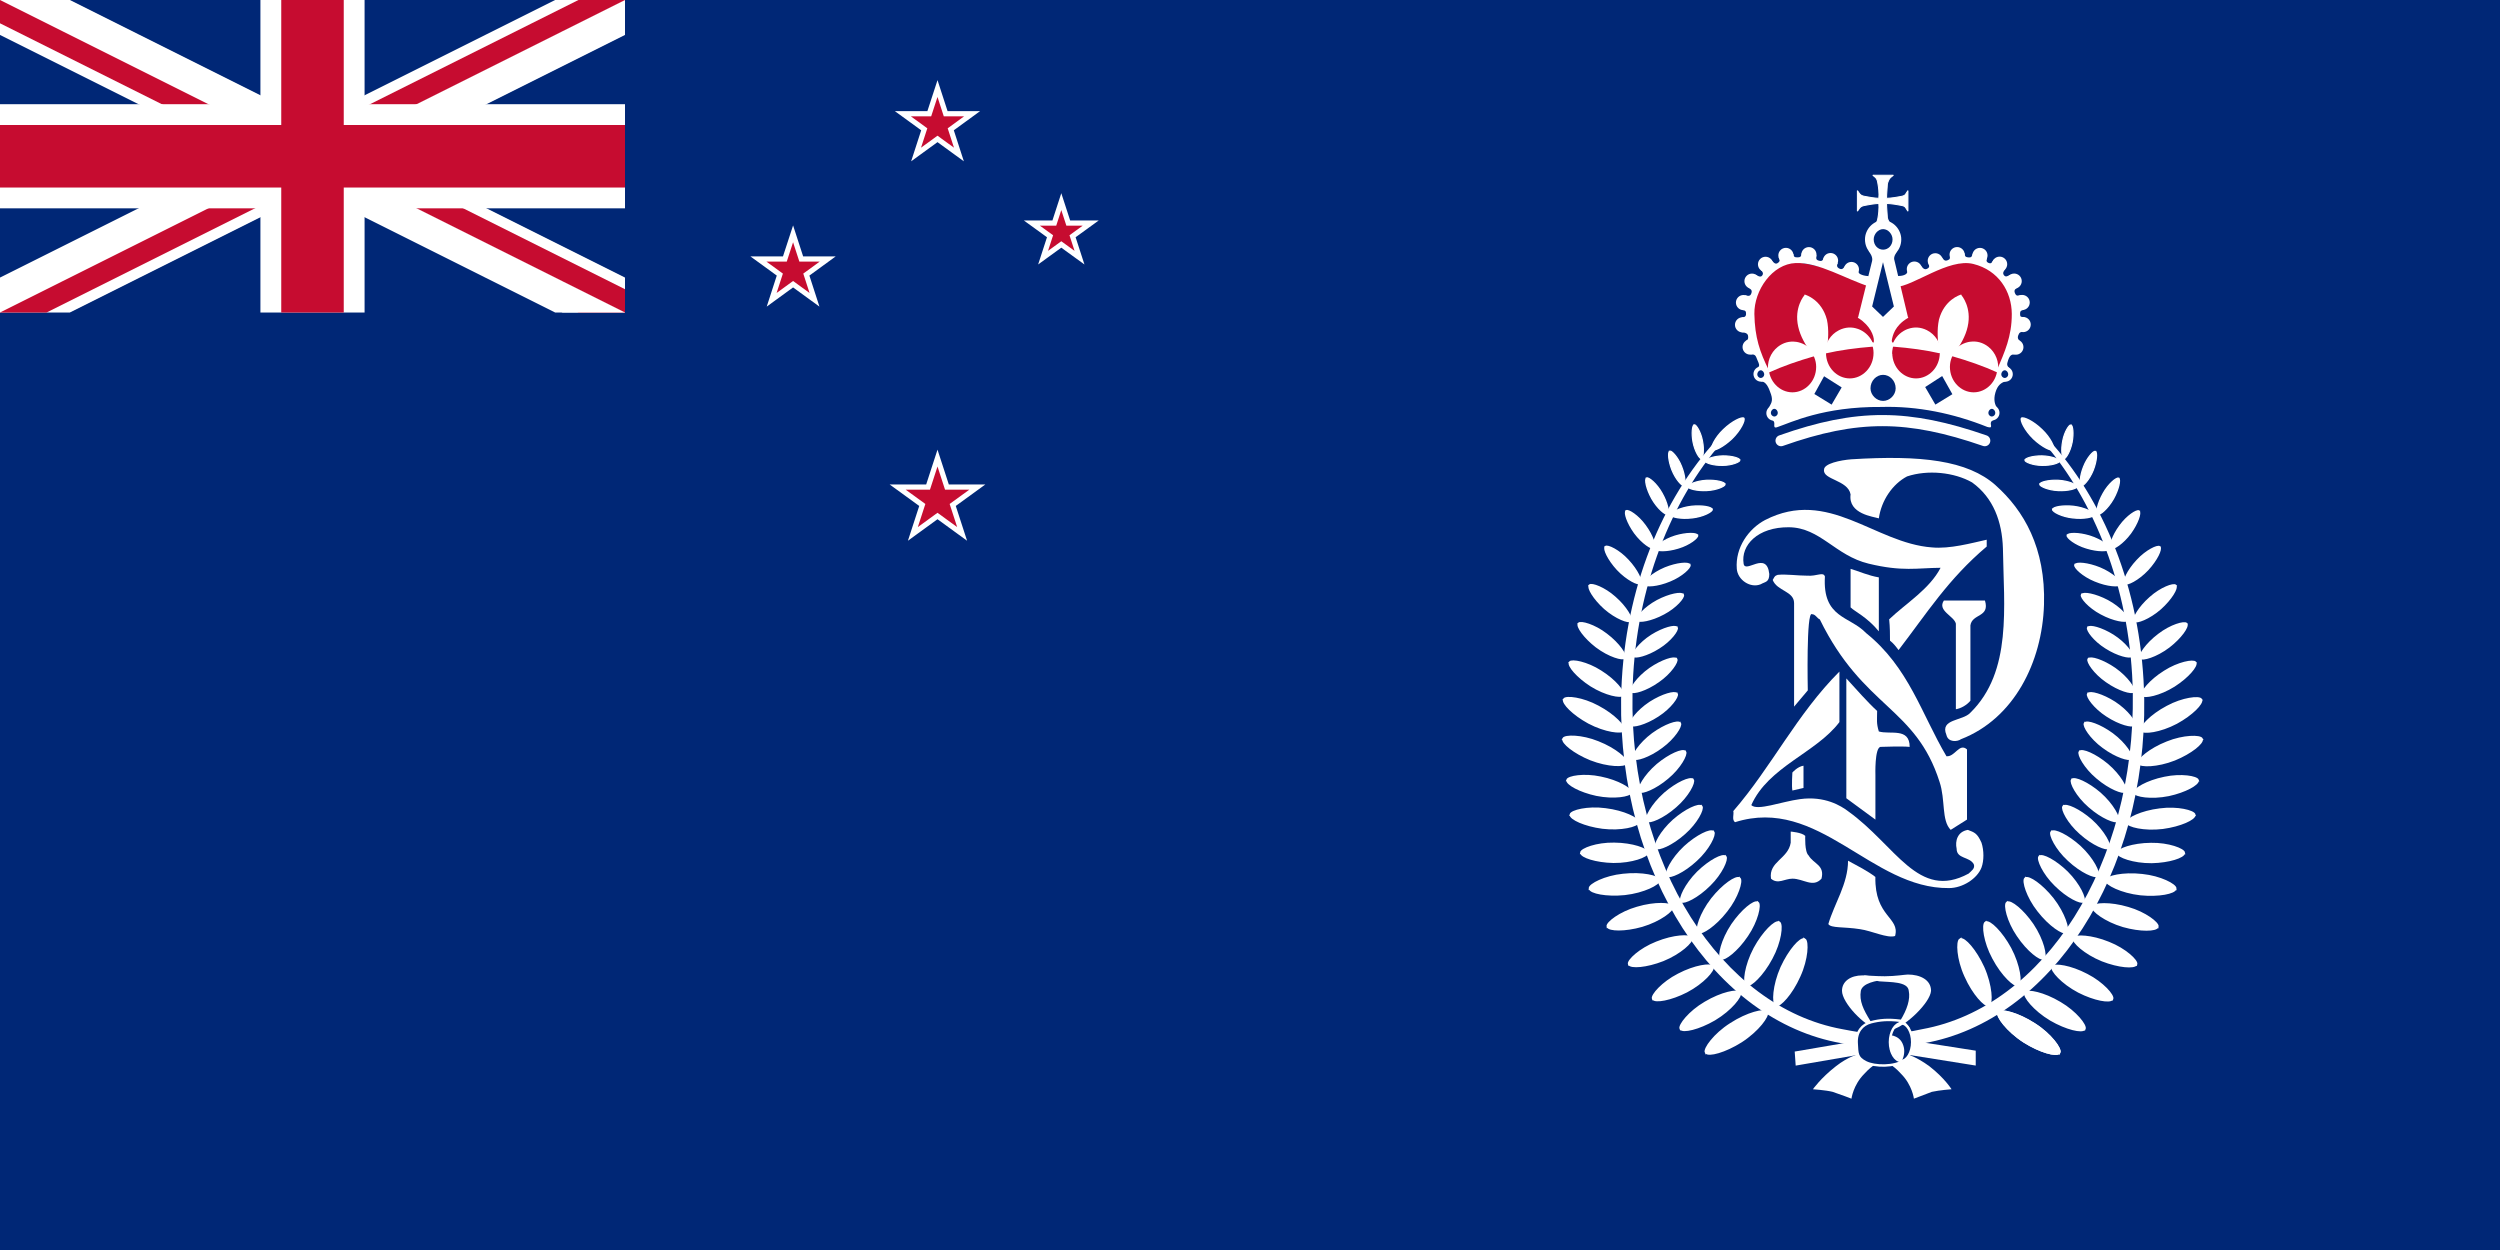 <?xml version="1.0" encoding="UTF-8" standalone="no"?>
<svg
   xmlns:dc="http://purl.org/dc/elements/1.1/"
   xmlns:cc="http://creativecommons.org/ns#"
   xmlns:rdf="http://www.w3.org/1999/02/22-rdf-syntax-ns#"
   xmlns:svg="http://www.w3.org/2000/svg"
   xmlns="http://www.w3.org/2000/svg"
   xmlns:xlink="http://www.w3.org/1999/xlink"
   xmlns:sodipodi="http://sodipodi.sourceforge.net/DTD/sodipodi-0.dtd"
   xmlns:inkscape="http://www.inkscape.org/namespaces/inkscape"
   version="1.1"
   preserveAspectRatio="xMidYMid meet"
   zoomAndPan="magnify"
   id="Flag_of_New_Zealand"
   viewBox="-15 -7.5 60 30"
   width="2400"
   height="1200"
   inkscape:version="0.48.2 r9819"
   sodipodi:docname="AJAX.svg">
  <rect x="-15" y="-7.5" width="60" height="30" fill="#808080" stroke="none"/>
  <sodipodi:namedview
     pagecolor="#ffffff"
     bordercolor="#666666"
     borderopacity="1"
     objecttolerance="10"
     gridtolerance="10"
     guidetolerance="10"
     inkscape:pageopacity="0"
     inkscape:pageshadow="2"
     inkscape:window-width="1280"
     inkscape:window-height="1004"
     id="namedview27"
     showgrid="false"
     inkscape:zoom="2.1466666"
     inkscape:cx="1756.6927"
     inkscape:cy="981.94641"
     inkscape:window-x="-8"
     inkscape:window-y="-8"
     inkscape:window-maximized="1"
     inkscape:current-layer="Flag_of_New_Zealand"
     fit-margin-top="0"
     fit-margin-left="0"
     fit-margin-right="0"
     fit-margin-bottom="0" />
  <defs
     id="defs3">
    <clipPath
       id="border">
      <rect
         x="-15"
         y="-7.5"
         width="30"
         height="15"
         id="rect6" />
    </clipPath>
    <path
       id="star12"
       d="m 0,-0.875 0.196,0.604 0.635,0 L 0.318,0.103 0.514,0.708 0,0.334 -0.514,0.708 -0.318,0.103 l -0.514,-0.374 0.635,0 z"
       inkscape:connector-curvature="0"
       style="fill:#c60c30;stroke:#ffffff;stroke-width:0.125" />
    <clipPath
       id="border-1">
      <rect
         x="-15"
         y="-7.5"
         width="30"
         height="15"
         id="rect6-7" />
    </clipPath>
  </defs>
  <!--The above line is the ensign field color: #C60C30 red and #002776 blue-->
  <path
     inkscape:connector-curvature="0"
     style="fill:#002776;fill-opacity:1"
     d="m -15,-7.5 0,30 60,0 0,-30 z"
     id="rect9"
     sodipodi:nodetypes="ccccc" />
  <g
     id="canton"
     transform="matrix(0.5,0,0,0.5,-7.5,-3.75)">
    <g
       clip-path="url(#border-1)"
       id="g12">
      <circle
         style="fill:#002776"
         sodipodi:ry="20"
         sodipodi:rx="20"
         sodipodi:cy="0"
         sodipodi:cx="0"
         cy="0"
         cx="0"
         r="20"
         id="circle14"
         d="m 20,0 c 0,11.046 -8.954,20 -20,20 -11.046,0 -20,-8.954 -20,-20 0,-11.046 8.954,-20 20,-20 11.046,0 20,8.954 20,20 z" />
      <path
         style="stroke:#ffffff;stroke-width:3"
         inkscape:connector-curvature="0"
         d="m -20,-10 40,20 m -40,0 40,-20"
         id="diags_white" />
      <path
         style="stroke:#c60c30;stroke-width:2"
         inkscape:connector-curvature="0"
         d="m -20,-10 40,20 m -40,0 40,-20"
         id="diags_red" />
      <path
         style="fill:#ffffff;stroke:none"
         inkscape:connector-curvature="0"
         d="M 0,0 20,10 H 17 L -3,0 m 3,0 20,-10 h 3 L 3,0 M 0,0 -20,10 h -3 L -3,0 m 3,0 -20,-10 h 3 L 3,0"
         id="eraser_white" />
      <!--I think the above two lines give the simplest way to make the diagonals-->
      <path
         style="stroke:#ffffff;stroke-width:5"
         inkscape:connector-curvature="0"
         d="M -20,0 H 20 M 0,-10 v 20"
         id="cross_white" />
      <path
         style="stroke:#c60c30;stroke-width:3"
         inkscape:connector-curvature="0"
         d="M -20,0 H 20 M 0,-10 v 20"
         id="cross_red" />
    </g>
  </g>
  <path
     style="fill:#c60c30;stroke:#ffffff;stroke-width:0.125"
     inkscape:connector-curvature="0"
     id="star14"
     d="m 7.5,3.494 0.226,0.695 0.731,0 L 7.865,4.619 8.091,5.314 7.5,4.884 6.909,5.314 7.135,4.619 6.543,4.189 l 0.731,0 z" />
  <use
     height="1052.362"
     width="744.094"
     y="0"
     x="0"
     transform="translate(7.5,-4.5)"
     xlink:href="#star12"
     id="use22" />
  <use
     height="1052.362"
     width="744.094"
     y="0"
     x="0"
     transform="translate(4.034,-1.013)"
     xlink:href="#star12"
     id="use24" />
  <path
     style="fill:#c60c30;stroke:#ffffff;stroke-width:0.125"
     inkscape:connector-curvature="0"
     id="star10"
     d="m 10.471,-2.661 0.167,0.514 0.54,0 -0.437,0.317 0.167,0.514 -0.437,-0.317 -0.437,0.317 0.167,-0.514 -0.437,-0.317 0.54,0 z" />
  <path
     inkscape:connector-curvature="0"
     d="m 29.599,17.799 c 0,0 0.061,0.267 0.473,0.226 0,0 -0.103,0 -0.329,0.247 -0.267,0.267 -0.308,0.596 -0.308,0.596 0,0 -0.267,-0.103 -0.452,-0.164 -0.164,-0.041 -0.473,-0.062 -0.473,-0.062 0,0 0.185,-0.267 0.554,-0.554 0.288,-0.226 0.534,-0.288 0.534,-0.288 z"
     id="path4784"
     style="fill:#ffffff;fill-opacity:1;stroke:none;stroke-width:0.049;stroke-linecap:butt;stroke-linejoin:miter;stroke-miterlimit:2.613;stroke-opacity:1" />
  <path
     inkscape:connector-curvature="0"
     d="m 30.77,17.799 c 0,0 -0.061,0.267 -0.473,0.226 0,0 0.103,0 0.329,0.247 0.267,0.267 0.308,0.596 0.308,0.596 0,0 0.267,-0.103 0.431,-0.164 0.185,-0.041 0.472,-0.062 0.472,-0.062 0,0 -0.164,-0.267 -0.534,-0.554 -0.308,-0.226 -0.534,-0.288 -0.534,-0.288 z"
     id="path4778"
     style="fill:#ffffff;stroke:none;stroke-width:0.049;stroke-linecap:butt;stroke-linejoin:miter;stroke-miterlimit:2.613" />
  <path
     inkscape:connector-curvature="0"
     d="m 27.745,3.076 c 1.836,-0.649 3.052,-0.635 4.889,0"
     id="path17297"
     style="fill:none;stroke:#ffffff;stroke-width:0.267;stroke-linecap:round;stroke-linejoin:miter;stroke-miterlimit:4;stroke-opacity:1" />
  <path
     inkscape:connector-curvature="0"
     d="m 27.463,6.276 c 0,0.205 -0.103,0.184 -0.205,0.246 -0.247,0.103 -0.555,-0.103 -0.575,-0.37 -0.041,-0.513 0.288,-0.965 0.678,-1.171 1.52,-0.781 2.629,0.555 4.005,0.657 0.431,0.041 0.945,-0.103 1.315,-0.185 l 0,0.164 c -0.925,0.781 -1.438,1.602 -2.116,2.485 -0.061,-0.082 -0.123,-0.164 -0.205,-0.226 0,-0.123 0,-0.328 -0.02,-0.513 0.411,-0.39 0.967,-0.722 1.234,-1.236 -0.561,0.004 -0.918,0.097 -1.726,-0.099 C 29.043,5.834 28.687,5.16 27.932,5.154 c -0.747,-0.006 -1.157,0.432 -1.085,0.876 0.041,0.247 0.554,-0.328 0.616,0.247 z"
     id="path4804"
     style="fill:#ffffff;stroke:none" />
  <path
     inkscape:connector-curvature="0"
     d="m 32.896,4.148 c 0.673,0.6 1.203,1.499 1.16,2.868 -0.044,1.376 -0.719,2.732 -1.993,3.225 -0.083,0.062 -0.308,0.082 -0.349,-0.103 C 31.55,9.747 32.105,9.809 32.29,9.604 33.296,8.618 33.09,7.057 33.07,5.66 33.05,5.023 32.844,4.448 32.33,4.078 31.899,3.832 31.262,3.77 30.769,3.934 30.42,4.119 30.153,4.509 30.092,4.941 29.969,4.9 29.352,4.838 29.414,4.366 29.352,4.016 28.736,4.016 28.777,3.77 c 0,-0.144 0.39,-0.226 0.657,-0.247 1.664,-0.103 2.785,0.021 3.462,0.624 z"
     id="path4790"
     style="fill:#ffffff;stroke:none" />
  <path
     inkscape:connector-curvature="0"
     d="m 30.441,-2.063 c -0.041,-0.062 -0.103,-0.062 -0.144,-0.205 -0.02,-0.226 -0.02,-0.349 -0.02,-0.349 0,0 0.123,0 0.328,0.041 0.144,0.02 0.123,0.061 0.185,0.144 l 0,-0.493 c -0.061,0.082 -0.041,0.123 -0.185,0.144 -0.205,0.041 -0.328,0.041 -0.328,0.041 0,0 0,-0.123 0.02,-0.349 0.041,-0.144 0.081,-0.154 0.144,-0.205 l 0,0 -0.493,0 c 0.065,0.054 0.103,0.062 0.123,0.205 0.041,0.226 0.02,0.349 0.02,0.349 0,0 -0.103,0 -0.308,-0.041 -0.144,-0.02 -0.144,-0.061 -0.205,-0.144 l 0,0.493 c 0.061,-0.082 0.061,-0.123 0.205,-0.144 0.205,-0.041 0.308,-0.041 0.308,-0.041 0,0 0.02,0.123 -0.02,0.349 -0.02,0.144 -0.083,0.144 -0.123,0.205 -0.041,0.041 0.534,0.041 0.493,0 z"
     id="path4768"
     style="fill:#ffffff;fill-rule:evenodd;stroke:#ffffff;stroke-width:0.025;stroke-linecap:butt;stroke-linejoin:miter;stroke-miterlimit:2.613;stroke-opacity:1" />
  <path
     inkscape:connector-curvature="0"
     d="m 30.526,-0.665 0.087,0.782 -0.782,0.007 0.059,-0.789 c -0.651,-0.309 -1.297,-0.496 -2.014,-0.574 -1.127,0.603 -0.992,1.675 -0.459,2.671 1.4e-5,0 5.593,0 5.593,0 0.66,-1.065 0.541,-2.107 -0.574,-2.671 -0.691,0.016 -1.28,0.344 -1.91,0.574 z"
     id="path4770"
     style="fill:#c60c30;fill-opacity:1" />
  <path
     inkscape:connector-curvature="0"
     d="m 25.943,17.758 c -0.041,-0.082 0.206,-0.431 0.596,-0.678 0.411,-0.267 0.801,-0.349 0.863,-0.288 0.041,0.082 -0.205,0.432 -0.616,0.698 -0.39,0.247 -0.781,0.349 -0.842,0.267 z"
     id="path4864"
     style="fill:#ffffff;fill-opacity:1;fill-rule:evenodd;stroke:#ffffff;stroke-width:0.059;stroke-linecap:butt;stroke-linejoin:miter;stroke-miterlimit:2.613;stroke-opacity:1" />
  <use
     height="1052.362"
     width="744.094"
     y="0"
     x="0"
     transform="matrix(-0.176,0.444,-0.444,-0.176,38.113,-5.701)"
     id="use16820"
     xlink:href="#path4864"
     style="fill:#ffffff;fill-opacity:1;stroke:#ffffff;stroke-opacity:1" />
  <use
     height="1052.362"
     width="744.094"
     y="0"
     x="0"
     transform="matrix(0.124,0.685,-0.685,0.124,32.478,-14.352)"
     id="use16812"
     xlink:href="#path4864"
     style="fill:#ffffff;fill-opacity:1;stroke:#ffffff;stroke-opacity:1" />
  <use
     height="1052.362"
     width="744.094"
     y="0"
     x="0"
     transform="matrix(0.27,0.742,-0.742,0.27,29.059,-16.579)"
     id="use16808"
     xlink:href="#path4864"
     style="fill:#ffffff;fill-opacity:1;stroke:#ffffff;stroke-opacity:1" />
  <use
     height="1052.362"
     width="744.094"
     y="0"
     x="0"
     transform="matrix(0.361,0.774,-0.774,0.361,27.054,-18.094)"
     id="use16806"
     xlink:href="#path4864"
     style="fill:#ffffff;fill-opacity:1;stroke:#ffffff;stroke-opacity:1" />
  <use
     height="1052.362"
     width="744.094"
     y="0"
     x="0"
     transform="matrix(0.449,0.804,-0.804,0.449,25.167,-19.547)"
     id="use16804"
     xlink:href="#path4864"
     style="fill:#ffffff;fill-opacity:1;stroke:#ffffff;stroke-opacity:1" />
  <use
     height="1052.362"
     width="744.094"
     y="0"
     x="0"
     transform="matrix(0.538,0.753,-0.753,0.538,21.935,-18.858)"
     id="use16802"
     xlink:href="#path4864"
     style="fill:#ffffff;fill-opacity:1;stroke:#ffffff;stroke-opacity:1" />
  <use
     height="1052.362"
     width="744.094"
     y="0"
     x="0"
     transform="matrix(0.634,0.621,-0.621,0.634,17.195,-16.147)"
     id="use16800"
     xlink:href="#path4864"
     style="fill:#ffffff;fill-opacity:1;stroke:#ffffff;stroke-opacity:1" />
  <use
     height="1052.362"
     width="744.094"
     y="0"
     x="0"
     transform="matrix(0.714,0.597,-0.597,0.714,14.774,-16.116)"
     id="use16798"
     xlink:href="#path4864"
     style="fill:#ffffff;fill-opacity:1;stroke:#ffffff;stroke-opacity:1" />
  <use
     height="1052.362"
     width="744.094"
     y="0"
     x="0"
     transform="matrix(0.76,0.502,-0.502,0.76,12.145,-13.554)"
     id="use16796"
     xlink:href="#path4864"
     style="fill:#ffffff;fill-opacity:1;stroke:#ffffff;stroke-opacity:1" />
  <use
     height="1052.362"
     width="744.094"
     y="0"
     x="0"
     transform="matrix(0.856,0.429,-0.429,0.856,8.566,-12.508)"
     id="use16794"
     xlink:href="#path4864"
     style="fill:#ffffff;fill-opacity:1;stroke:#ffffff;stroke-opacity:1" />
  <use
     height="1052.362"
     width="744.094"
     y="0"
     x="0"
     transform="matrix(0.892,0.263,-0.263,0.892,5.112,-7.927)"
     id="use16792"
     xlink:href="#path4864"
     style="fill:#ffffff;fill-opacity:1;stroke:#ffffff;stroke-opacity:1" />
  <use
     height="1052.362"
     width="744.094"
     y="0"
     x="0"
     transform="matrix(0.912,0.175,-0.175,0.912,3.543,-5.097)"
     id="use16790"
     xlink:href="#path4864"
     style="fill:#ffffff;fill-opacity:1;stroke:#ffffff;stroke-opacity:1" />
  <use
     height="1052.362"
     width="744.094"
     y="0"
     x="0"
     transform="matrix(-0.406,-0.252,0.252,-0.406,32.818,17.292)"
     id="use17112"
     xlink:href="#path4864"
     style="fill:#ffffff;fill-opacity:1;stroke:#ffffff;stroke-opacity:1" />
  <path
     inkscape:connector-curvature="0"
     d="m 26.189,3.236 c -1.191,1.438 -1.993,3.554 -2.033,5.895 -0.083,4.128 2.136,7.559 5.053,8.093 0.267,0.062 3.184,0.513 3.184,0.513 l 0,0.308 c 0,0 -2.876,-0.452 -3.204,-0.534 -3.019,-0.534 -5.32,-4.047 -5.258,-8.237 0.041,-2.444 0.883,-4.601 2.177,-6.08 l 0.083,0.041 z"
     id="path4774"
     style="fill:#ffffff;fill-rule:evenodd;stroke:#ffffff;stroke-width:0.049;stroke-linecap:butt;stroke-linejoin:miter;stroke-miterlimit:2.613;stroke-opacity:1" />
  <use
     height="1052.362"
     width="744.094"
     y="0"
     x="0"
     transform="matrix(-1,0,0,1,60.364,0.005)"
     id="use16946"
     xlink:href="#path4864" />
  <path
     inkscape:connector-curvature="0"
     d="m 34.179,3.236 c 1.191,1.438 1.992,3.554 2.033,5.895 0.061,4.128 -2.136,7.559 -5.073,8.093 -0.247,0.062 -3.04,0.534 -3.04,0.534 l 0.02,0.288 c 0,0 2.752,-0.472 3.06,-0.534 3.019,-0.534 5.32,-4.047 5.258,-8.237 C 36.397,6.83 35.555,4.674 34.261,3.195 L 34.178,3.236 z"
     id="path4780"
     style="fill:#ffffff;fill-rule:evenodd;stroke:#ffffff;stroke-width:0.049;stroke-linecap:butt;stroke-linejoin:miter;stroke-miterlimit:2.613;stroke-opacity:1" />
  <path
     inkscape:connector-curvature="0"
     d="m 29.886,16.998 c -0.164,-0.267 -0.267,-0.472 -0.226,-0.719 0.041,-0.185 0.369,-0.247 0.596,-0.267 0,0 -0.37,-0.103 -0.555,-0.103 -0.288,0 -0.493,0.144 -0.493,0.37 0,0.288 0.534,0.842 0.842,0.924 l -0.164,-0.205 z"
     id="path4786"
     style="fill:#ffffff;fill-rule:evenodd;stroke:none;stroke-width:0.049;stroke-linecap:butt;stroke-linejoin:miter;stroke-miterlimit:2.613" />
  <path
     inkscape:connector-curvature="0"
     d="m 30.092,6.358 0,1.294 C 29.804,7.303 29.517,7.18 29.414,7.077 l 0,-0.925 c 0.205,0.062 0.432,0.164 0.678,0.205 z"
     id="path4792"
     style="fill:#ffffff;stroke:none" />
  <path
     inkscape:connector-curvature="0"
     d="m 32.639,6.913 c 0.124,0.411 -0.308,0.308 -0.349,0.596 l 0,1.808 c -0.083,0.103 -0.226,0.185 -0.349,0.205 0,-0.637 0,-1.356 0,-2.054 C 31.899,7.283 31.488,7.159 31.653,6.913 l 0.986,0 z"
     id="path4794"
     style="fill:#ffffff;stroke:none" />
  <path
     inkscape:connector-curvature="0"
     d="m 30.051,9.562 c 0,0.226 -0.021,0.288 0.041,0.493 0.267,0.082 0.74,-0.103 0.74,0.37 -0.205,-0.02 -0.637,0 -0.699,0 -0.144,0.02 -0.123,0.678 -0.123,0.678 l 0,1.068 -0.698,-0.513 0,-2.876 c 0.226,0.247 0.513,0.575 0.74,0.781 z"
     id="path4796"
     style="fill:#ffffff;stroke:none" />
  <path
     inkscape:connector-curvature="0"
     d="m 28.284,11.411 -0.267,0.062 c -0.021,-0.103 0,-0.432 0,-0.432 0,0 0.123,-0.144 0.267,-0.164 0,0 0,0.411 0,0.534 z"
     id="path4798"
     style="fill:#ffffff;stroke:none" />
  <path
     inkscape:connector-curvature="0"
     d="m 28.408,13.034 c 0.123,0.205 0.39,0.226 0.308,0.554 -0.205,0.226 -0.432,0 -0.698,0 -0.185,0 -0.349,0.144 -0.514,0 -0.061,-0.411 0.411,-0.472 0.473,-0.863 l 0,-0.267 c 0,0 0.267,0.02 0.349,0.103 0,0 -0.02,0.39 0.083,0.472 z"
     id="path4800"
     style="fill:#ffffff;stroke:none" />
  <path
     inkscape:connector-curvature="0"
     d="m 30.009,13.547 c -0.02,0.965 0.596,0.965 0.473,1.417 -0.185,0.061 -0.555,-0.123 -0.842,-0.164 -0.39,-0.062 -0.698,-0.02 -0.76,-0.123 0.144,-0.493 0.473,-0.965 0.473,-1.52 0.226,0.123 0.473,0.247 0.657,0.39 z"
     id="path4802"
     style="fill:#ffffff;stroke:none" />
  <path
     inkscape:connector-curvature="0"
     d="M 31.817,12.417 C 31.591,12.191 31.694,11.698 31.55,11.267 30.975,9.46 29.722,9.501 28.675,7.365 28.613,7.344 28.572,7.241 28.489,7.241 28.346,7.138 28.387,9.069 28.387,9.069 l -0.329,0.39 c 0,0 0,-1.684 0,-2.485 0,-0.288 -0.411,-0.288 -0.513,-0.555 0.061,-0.123 0.083,-0.103 0.123,-0.123 0.205,-0.02 0.473,0.02 0.698,0.02 0.247,0.02 0.39,-0.103 0.432,0.02 -0.061,1.006 0.596,0.945 0.986,1.356 1.027,0.822 1.335,1.951 1.931,2.958 0.205,0.02 0.308,-0.329 0.493,-0.164 l 0,1.684 -0.39,0.246 z"
     id="path4808"
     style="fill:#ffffff;stroke:none" />
  <path
     inkscape:connector-curvature="0"
     d="m 32.228,12.417 c 0.164,0.062 0.226,0.082 0.328,0.308 0.061,0.185 0.061,0.432 0,0.596 -0.103,0.267 -0.452,0.493 -0.781,0.493 -1.869,0.02 -3.122,-2.218 -5.135,-1.581 -0.081,-0.062 -0.02,-0.185 -0.041,-0.267 0.925,-1.068 1.52,-2.321 2.547,-3.348 l 0,1.212 c -0.555,0.739 -1.705,1.068 -2.115,1.993 0.144,0.144 0.719,-0.083 1.17,-0.144 0.596,-0.082 0.986,0.164 1.15,0.288 1.15,0.821 1.685,2.157 2.896,1.499 0.061,-0.061 0.164,-0.123 0.123,-0.226 -0.103,-0.185 -0.411,-0.123 -0.411,-0.37 -0.041,-0.185 0.02,-0.411 0.267,-0.452 z"
     id="path4810"
     style="fill:#ffffff;stroke:none" />
  <use
     height="1052.362"
     width="744.094"
     y="0"
     x="0"
     transform="translate(0.023,-0.534)"
     id="use17247"
     xlink:href="#use17245"
     style="fill:#ffffff;fill-opacity:1" />
  <use
     height="1052.362"
     width="744.094"
     y="0"
     x="0"
     transform="translate(-0.182,-0.533)"
     id="use17245"
     xlink:href="#use17243"
     style="fill:#ffffff;fill-opacity:1" />
  <use
     height="1052.362"
     width="744.094"
     y="0"
     x="0"
     transform="matrix(0.203,0.72,-0.72,0.203,30.668,-15.737)"
     id="use16810"
     xlink:href="#path4864"
     style="fill:#ffffff;fill-opacity:1;stroke:#ffffff;stroke-opacity:1" />
  <use
     height="1052.362"
     width="744.094"
     y="0"
     x="0"
     transform="matrix(0.038,0.637,-0.637,0.038,34.355,-12.44)"
     id="use16814"
     xlink:href="#path4864"
     style="fill:#ffffff;fill-opacity:1;stroke:#ffffff;stroke-opacity:1" />
  <use
     height="1052.362"
     width="744.094"
     y="0"
     x="0"
     transform="matrix(-0.033,0.574,-0.574,-0.033,35.567,-10.333)"
     id="use16816"
     xlink:href="#path4864"
     style="fill:#ffffff;fill-opacity:1;stroke:#ffffff;stroke-opacity:1" />
  <use
     height="1052.362"
     width="744.094"
     y="0"
     x="0"
     transform="matrix(-0.098,0.505,-0.504,-0.098,36.566,-8.035)"
     id="use16818"
     xlink:href="#path4864"
     style="fill:#ffffff;fill-opacity:1;stroke:#ffffff;stroke-opacity:1" />
  <path
     inkscape:connector-curvature="0"
     d="m 26.087,3.29 c -0.035,-0.045 0.073,-0.284 0.278,-0.478 0.216,-0.209 0.441,-0.304 0.485,-0.275 0.035,0.045 -0.072,0.284 -0.288,0.493 -0.206,0.194 -0.428,0.302 -0.475,0.26 z"
     id="use17158"
     style="fill:#ffffff;fill-opacity:1;fill-rule:evenodd;stroke:#ffffff;stroke-width:0.036;stroke-linecap:butt;stroke-linejoin:miter;stroke-miterlimit:2.613;stroke-opacity:1" />
  <path
     inkscape:connector-curvature="0"
     d="m 28.309,15.047 c 0.077,0.046 0.063,0.465 -0.126,0.877 -0.195,0.44 -0.472,0.717 -0.555,0.7 -0.077,-0.045 -0.063,-0.465 0.132,-0.905 0.189,-0.412 0.454,-0.706 0.549,-0.672 z"
     id="path17134"
     style="fill:#ffffff;fill-opacity:1;fill-rule:evenodd;stroke:#ffffff;stroke-width:0.058;stroke-linecap:butt;stroke-linejoin:miter;stroke-miterlimit:2.613;stroke-opacity:1" />
  <use
     height="1052.362"
     width="744.094"
     y="0"
     x="0"
     transform="matrix(0.951,0.035,-0.035,0.951,1.285,-0.606)"
     id="use16786"
     xlink:href="#path4864"
     style="fill:#ffffff;fill-opacity:1;stroke:#ffffff;stroke-opacity:1" />
  <use
     height="1052.362"
     width="744.094"
     y="0"
     x="0"
     transform="matrix(0.926,0.085,-0.085,0.926,2.158,-2.179)"
     id="use16788"
     xlink:href="#path4864"
     style="fill:#ffffff;fill-opacity:1;stroke:#ffffff;stroke-opacity:1" />
  <use
     height="1052.362"
     width="744.094"
     y="0"
     x="0"
     transform="matrix(0.176,0.444,0.444,-0.176,22.251,-5.697)"
     id="use16948"
     xlink:href="#path4864"
     style="fill:#ffffff;fill-opacity:1;stroke:#ffffff;stroke-opacity:1" />
  <use
     height="1052.362"
     width="744.094"
     y="0"
     x="0"
     transform="matrix(0.406,-0.252,-0.252,-0.406,27.538,17.292)"
     id="use17030"
     xlink:href="#path4864"
     style="fill:#ffffff;fill-opacity:1;stroke:#ffffff;stroke-opacity:1" />
  <path
     inkscape:connector-curvature="0"
     d="M 34.282,3.29 C 34.317,3.245 34.209,3.006 34.004,2.812 33.788,2.603 33.563,2.508 33.518,2.537 c -0.035,0.045 0.072,0.284 0.288,0.493 0.206,0.194 0.428,0.302 0.475,0.26 z"
     id="use17164"
     style="fill:#ffffff;fill-opacity:1;fill-rule:evenodd;stroke:#ffffff;stroke-width:0.036;stroke-linecap:butt;stroke-linejoin:miter;stroke-miterlimit:2.613;stroke-opacity:1" />
  <use
     height="1052.362"
     width="744.094"
     y="0"
     x="0"
     transform="matrix(0.764,6.9577303e-4,6.8831669e-4,-0.772,15.276,22.844)"
     id="use17042"
     xlink:href="#path4864"
     style="fill:#ffffff;fill-opacity:1;stroke:#ffffff;stroke-opacity:1" />
  <use
     height="1052.362"
     width="744.094"
     y="0"
     x="0"
     transform="matrix(0.799,0.052,0.052,-0.799,13.382,22.697)"
     id="use17044"
     xlink:href="#path4864"
     style="fill:#ffffff;fill-opacity:1;stroke:#ffffff;stroke-opacity:1" />
  <use
     height="1052.362"
     width="744.094"
     y="0"
     x="0"
     transform="matrix(0.825,0.109,0.109,-0.825,11.573,22.363)"
     id="use17046"
     xlink:href="#path4864"
     style="fill:#ffffff;fill-opacity:1;stroke:#ffffff;stroke-opacity:1" />
  <use
     height="1052.362"
     width="744.094"
     y="0"
     x="0"
     transform="matrix(0.837,0.124,0.124,-0.837,10.811,22.86)"
     id="use17048"
     xlink:href="#path4864"
     style="fill:#ffffff;fill-opacity:1;stroke:#ffffff;stroke-opacity:1" />
  <use
     height="1052.362"
     width="744.094"
     y="0"
     x="0"
     transform="matrix(0.836,0.131,0.131,-0.836,10.506,23.301)"
     id="use17050"
     xlink:href="#path4864"
     style="fill:#ffffff;fill-opacity:1;stroke:#ffffff;stroke-opacity:1" />
  <use
     height="1052.362"
     width="744.094"
     y="0"
     x="0"
     transform="matrix(0.86,0.153,0.153,-0.86,9.208,23.768)"
     id="use17052"
     xlink:href="#path4864"
     style="fill:#ffffff;fill-opacity:1;stroke:#ffffff;stroke-opacity:1" />
  <use
     height="1052.362"
     width="744.094"
     y="0"
     x="0"
     transform="matrix(0.844,0.18,0.18,-0.844,8.853,23.376)"
     id="use17054"
     xlink:href="#path4864"
     style="fill:#ffffff;fill-opacity:1;stroke:#ffffff;stroke-opacity:1" />
  <use
     height="1052.362"
     width="744.094"
     y="0"
     x="0"
     transform="matrix(0.877,0.306,0.306,-0.877,5.422,21.217)"
     id="use17056"
     xlink:href="#path4864"
     style="fill:#ffffff;fill-opacity:1;stroke:#ffffff;stroke-opacity:1" />
  <use
     height="1052.362"
     width="744.094"
     y="0"
     x="0"
     transform="matrix(0.841,0.363,0.363,-0.841,4.906,19.68)"
     id="use17068"
     xlink:href="#path4864"
     style="fill:#ffffff;fill-opacity:1;stroke:#ffffff;stroke-opacity:1" />
  <use
     height="1052.362"
     width="744.094"
     y="0"
     x="0"
     transform="matrix(0.845,0.471,0.471,-0.845,2.371,17.426)"
     id="use17066"
     xlink:href="#path4864"
     style="fill:#ffffff;fill-opacity:1;stroke:#ffffff;stroke-opacity:1" />
  <path
     inkscape:connector-curvature="0"
     d="m 32.047,15.047 c -0.077,0.046 -0.063,0.465 0.126,0.877 0.195,0.44 0.472,0.717 0.555,0.7 0.077,-0.045 0.063,-0.465 -0.132,-0.905 -0.189,-0.412 -0.454,-0.706 -0.549,-0.672 z"
     id="path17034"
     style="fill:#ffffff;fill-opacity:1;fill-rule:evenodd;stroke:#ffffff;stroke-width:0.058;stroke-linecap:butt;stroke-linejoin:miter;stroke-miterlimit:2.613;stroke-opacity:1" />
  <path
     inkscape:connector-curvature="0"
     d="m 34.422,17.762 c 0.041,-0.082 -0.206,-0.431 -0.596,-0.678 -0.411,-0.267 -0.801,-0.349 -0.863,-0.288 -0.041,0.082 0.205,0.432 0.616,0.698 0.39,0.247 0.781,0.349 0.842,0.267 z"
     id="path16944"
     style="fill:#ffffff;fill-opacity:1;fill-rule:evenodd;stroke:#ffffff;stroke-width:0.059;stroke-linecap:butt;stroke-linejoin:miter;stroke-miterlimit:2.613;stroke-opacity:1" />
  <use
     height="1052.362"
     width="744.094"
     y="0"
     x="0"
     transform="matrix(0.764,0.03,0.03,-0.764,14.767,21.107)"
     id="use17040"
     xlink:href="#path4864"
     style="fill:#ffffff;fill-opacity:1;stroke:#ffffff;stroke-opacity:1" />
  <use
     height="1052.362"
     width="744.094"
     y="0"
     x="0"
     transform="matrix(0.717,-0.005,-0.005,-0.717,16.596,20.424)"
     id="use17038"
     xlink:href="#path4864"
     style="fill:#ffffff;fill-opacity:1;stroke:#ffffff;stroke-opacity:1" />
  <use
     height="1052.362"
     width="744.094"
     y="0"
     x="0"
     transform="matrix(0.717,-0.057,-0.057,-0.717,17.371,20.986)"
     id="use17058"
     xlink:href="#path4864"
     style="fill:#ffffff;fill-opacity:1;stroke:#ffffff;stroke-opacity:1" />
  <use
     height="1052.362"
     width="744.094"
     y="0"
     x="0"
     transform="matrix(0.668,-0.121,-0.121,-0.668,19.618,21.059)"
     id="use17036"
     xlink:href="#path4864"
     style="fill:#ffffff;fill-opacity:1;stroke:#ffffff;stroke-opacity:1" />
  <use
     height="1052.362"
     width="744.094"
     y="0"
     x="0"
     transform="matrix(0.585,-0.163,-0.163,-0.585,22.332,19.966)"
     id="use17060"
     xlink:href="#path4864"
     style="fill:#ffffff;fill-opacity:1;stroke:#ffffff;stroke-opacity:1" />
  <use
     height="1052.362"
     width="744.094"
     y="0"
     x="0"
     transform="matrix(0.516,-0.252,-0.252,-0.516,25.351,20.428)"
     id="use17062"
     xlink:href="#path4864"
     style="fill:#ffffff;fill-opacity:1;stroke:#ffffff;stroke-opacity:1" />
  <path
     inkscape:connector-curvature="0"
     d="m 30.411,-1.531 c -0.161,-0.018 -0.441,0.05 -0.563,0.052 0.041,0.062 0.102,0.15 0.083,0.24 l -0.334,1.346 -0.01,0.021 0.021,0.01 c 0.281,0.181 0.365,0.421 0.365,0.532 0.003,0.026 -0.003,0.047 -0.01,0.052 -0.008,0.005 -0.025,-0.004 -0.052,-0.031 l -0.041,0.365 0.668,0 c -0.232,-0.006 -0.047,-0.212 -0.073,-0.355 -0.016,0.025 -0.033,0.024 -0.041,0.021 -0.008,-0.003 -0.021,-0.017 -0.021,-0.052 0.02,-0.121 0.075,-0.352 0.376,-0.532 l 0.021,-0.01 -0.01,-0.021 -0.323,-1.356 c -0.017,-0.044 -0.006,-0.086 0.01,-0.125 0.017,-0.039 0.04,-0.067 0.052,-0.104 -0.016,-0.03 -0.061,-0.046 -0.115,-0.052 z m -0.219,0.323 0.261,1.064 -0.261,0.25 -0.261,-0.25 0.261,-1.064 z"
     id="path4984"
     style="fill:#ffffff;stroke-width:0.148;stroke-linecap:butt;stroke-linejoin:miter;stroke-miterlimit:2.613" />
  <path
     inkscape:connector-curvature="0"
     d="m 29.784,-1.755 c 0,-0.226 0.185,-0.431 0.411,-0.431 0.226,0 0.411,0.205 0.411,0.431 0,0.247 -0.185,0.431 -0.411,0.431 -0.226,0 -0.411,-0.184 -0.411,-0.431 z"
     id="path4986"
     style="fill:#ffffff;fill-opacity:1;fill-rule:evenodd;stroke:#ffffff;stroke-width:0.049;stroke-linecap:butt;stroke-linejoin:miter;stroke-miterlimit:2.613;stroke-opacity:1" />
  <use
     height="1052.362"
     width="744.094"
     y="0"
     x="0"
     transform="translate(0.489,-0.214)"
     id="use17253"
     xlink:href="#use17251"
     style="fill:#ffffff;fill-opacity:1" />
  <use
     height="1052.362"
     width="744.094"
     y="0"
     x="0"
     transform="translate(0.552,-0.018)"
     id="use17255"
     xlink:href="#use17253"
     style="fill:#ffffff;fill-opacity:1" />
  <use
     height="1052.362"
     width="744.094"
     y="0"
     x="0"
     transform="translate(0.519,0.142)"
     id="use17257"
     xlink:href="#use17255"
     style="fill:#ffffff;fill-opacity:1" />
  <use
     height="1052.362"
     width="744.094"
     y="0"
     x="0"
     transform="translate(0.325,-0.404)"
     id="use17251"
     xlink:href="#use17249"
     style="fill:#ffffff;fill-opacity:1" />
  <use
     height="1052.362"
     width="744.094"
     y="0"
     x="0"
     transform="translate(0.204,-0.514)"
     id="use17249"
     xlink:href="#use17247"
     style="fill:#ffffff;fill-opacity:1" />
  <use
     height="1052.362"
     width="744.094"
     y="0"
     x="0"
     transform="translate(0.548,0.02)"
     id="use17265"
     xlink:href="#use17263" />
  <path
     inkscape:connector-curvature="0"
     d="m 28.239,-1.422 c -0.005,0.088 -0.04,0.099 -0.103,0.099 -0.061,1.6e-6 -0.093,-0.014 -0.093,-0.083 l -0.355,0.083 c 0.041,0.072 0.024,0.108 -0.029,0.14 -0.053,0.032 -0.099,-0.02 -0.15,-0.082 l -0.248,0.245 c 0.049,0.044 0.067,0.09 0.028,0.137 -0.037,0.047 -0.11,5.18e-5 -0.163,-0.025 l -0.163,0.307 c 0.053,0.043 0.098,0.061 0.069,0.142 -0.029,0.082 -0.083,0.059 -0.151,0.047 l -0.076,0.347 c 0.093,0.017 0.1,0.038 0.1,0.099 0,0.062 -0.036,0.082 -0.104,0.083 l -0.004,0.355 c 0.08,0.005 0.145,0.03 0.155,0.081 0.01,0.051 0.01,0.1 -0.051,0.13 L 27.014,1.003 c 0.123,0 0.122,0.038 0.163,0.137 0.043,0.101 0.06,0.125 0.017,0.183 l 0.067,0.329 c 0.119,0.002 0.183,0.131 0.243,0.31 0.059,0.179 -0.009,0.228 -0.06,0.337 l 0.099,0.282 c 0.02,0.02 0.041,0.042 0.041,0.083 0,0.061 -0.019,0.125 0.083,0.083 0.305,-0.102 1.093,-0.492 2.483,-0.48 0.872,-0.026 1.739,0.157 2.546,0.48 0.031,0.01 0.06,0.011 0.073,0.01 0.035,-0.019 0.007,-0.064 0.01,-0.094 0,-0.041 0.021,-0.063 0.063,-0.083 l 0.089,-0.291 C 32.885,2.226 32.836,2.107 32.889,1.924 32.941,1.742 33.031,1.684 33.134,1.651 L 33.24,1.353 c -0.071,-0.074 -0.087,-0.091 -0.043,-0.213 0.044,-0.122 0.081,-0.13 0.153,-0.137 l 0.13,-0.312 c -0.041,-0.041 -0.067,-0.075 -0.041,-0.146 0.025,-0.072 0.063,-0.082 0.124,-0.082 l 0.023,-0.346 c -0.072,-0.021 -0.103,0.008 -0.104,-0.083 -0.002,-0.092 0.043,-0.078 0.088,-0.103 l -0.067,-0.346 c -0.064,5.3148e-4 -0.105,0.04 -0.143,-0.046 -0.039,-0.088 0.025,-0.112 0.06,-0.138 l -0.163,-0.309 c -0.072,0.03 -0.118,0.07 -0.162,0.013 -0.044,-0.056 0.002,-0.104 0.033,-0.155 l -0.273,-0.222 c -0.051,0.048 -0.049,0.117 -0.13,0.082 -0.08,-0.034 -0.033,-0.089 -0.037,-0.133 l -0.342,-0.089 c -0.024,0.057 -0.016,0.098 -0.108,0.089 -0.091,-0.009 -0.075,-0.046 -0.093,-0.104 l -0.344,0.042 c -0.005,0.087 0.011,0.106 -0.064,0.133 -0.075,0.027 -0.098,-0.032 -0.134,-0.074 l -0.318,0.145 c 0.021,0.073 0.028,0.101 -0.04,0.134 -0.068,0.033 -0.114,-0.043 -0.142,-0.077 L 30.779,-1.002 c 0.009,0.102 -0.128,0.128 -0.252,0.128 l -0.031,0.261 c 0.413,-0.006 1.267,-0.701 1.864,-0.552 0.604,0.15 0.92,0.659 0.923,1.199 0.002,0.541 -0.173,0.915 -0.355,1.346 l -1.231,-0.386 -3.016,0 -1.231,0.386 C 27.238,0.952 27.115,0.599 27.105,0.034 c -0.009,-0.565 0.429,-1.2 0.991,-1.221 0.563,-0.021 1.192,0.383 1.795,0.574 L 29.85,-0.874 c -0.103,0 -0.25,-0.043 -0.25,-0.104 l -0.313,-0.141 c -0.041,0.045 -0.065,0.1 -0.136,0.068 -0.071,-0.033 -0.071,-0.077 -0.047,-0.134 L 28.781,-1.325 c -0.033,0.061 -0.039,0.105 -0.128,0.081 -0.089,-0.024 -0.056,-0.073 -0.061,-0.137 l -0.35,-0.04 z"
     id="path5002"
     style="fill:#ffffff;fill-opacity:1;stroke:none" />
  <path
     inkscape:connector-curvature="0"
     d="m 29.616,-1.032 c 1.1e-4,0.1 -0.081,0.182 -0.182,0.182 -0.1,0 -0.182,-0.081 -0.182,-0.182 -8.9e-5,-0.1 0.081,-0.182 0.182,-0.182 0.1,0 0.182,0.081 0.182,0.182 z"
     id="path17237"
     style="fill:#ffffff;fill-opacity:1;fill-rule:nonzero" />
  <path
     inkscape:connector-curvature="0"
     d="M 28.778,1.53 29.2,1.798 28.959,2.211 28.544,1.956 28.778,1.53 z"
     id="path5008"
     style="fill:#002776;fill-opacity:1;stroke:none" />
  <path
     inkscape:connector-curvature="0"
     d="m 28.313,-0.432 -0.01,0.021 c 0,0 -0.251,0.289 -0.146,0.751 0.102,0.469 0.526,0.872 0.553,0.897 l 0.052,0.01 c 0,0 0.188,-0.592 0.084,-1.075 -0.126,-0.483 -0.511,-0.595 -0.511,-0.595 l -0.021,-0.01 z"
     id="path5006"
     style="fill:#ffffff;fill-opacity:1;stroke:none" />
  <use
     height="1052.362"
     width="744.094"
     y="0"
     x="0"
     transform="translate(1.377,-0.334)"
     id="use17194"
     xlink:href="#path5018"
     style="fill:#c60c30;fill-opacity:1" />
  <path
     inkscape:connector-curvature="0"
     d="m 29.586,0.393 c -0.142,-0.051 -0.299,-0.044 -0.449,0.031 C 28.932,0.527 28.803,0.736 28.793,0.956 l 0,0.031 c 0.376,-0.087 0.76,-0.136 1.148,-0.167 0.068,0.009 -0.007,-0.087 -0.01,-0.125 -0.075,-0.149 -0.202,-0.252 -0.344,-0.303 z"
     id="path5024"
     style="fill:#ffffff;fill-opacity:1;stroke:none" />
  <path
     inkscape:connector-curvature="0"
     d="m 29.969,-1.755 c 0,-0.123 0.103,-0.246 0.226,-0.246 0.123,0 0.226,0.123 0.226,0.246 0,0.144 -0.103,0.247 -0.226,0.247 -0.123,0 -0.226,-0.103 -0.226,-0.247"
     id="path5028"
     style="fill:#ffffff" />
  <use
     height="1052.362"
     width="744.094"
     y="0"
     x="0"
     transform="translate(-1.86,3.447)"
     id="use17239"
     xlink:href="#path17237" />
  <use
     height="1052.362"
     width="744.094"
     y="0"
     x="0"
     transform="translate(-5.53,0.925)"
     id="use17154"
     xlink:href="#use17152"
     style="fill:#002776;fill-opacity:1;stroke:none" />
  <use
     height="1052.362"
     width="744.094"
     y="0"
     x="0"
     transform="translate(0.524,-0.148)"
     id="use17263"
     xlink:href="#use17261" />
  <use
     height="1052.362"
     width="744.094"
     y="0"
     x="0"
     transform="translate(0.502,-0.199)"
     id="use17261"
     xlink:href="#use17259" />
  <use
     height="1052.362"
     width="744.094"
     y="0"
     x="0"
     transform="translate(2.012,0.204)"
     id="use17259"
     xlink:href="#use17257" />
  <use
     height="1052.362"
     width="744.094"
     y="0"
     x="0"
     transform="translate(0.472,0.21)"
     id="use17267"
     xlink:href="#use17265" />
  <use
     height="1052.362"
     width="744.094"
     y="0"
     x="0"
     transform="translate(0.349,0.406)"
     id="use17269"
     xlink:href="#use17267" />
  <use
     height="1052.362"
     width="744.094"
     y="0"
     x="0"
     transform="translate(-0.175,0.542)"
     id="use17275"
     xlink:href="#use17273" />
  <use
     height="1052.362"
     width="744.094"
     y="0"
     x="0"
     transform="matrix(-1,0,0,1,60.381,-2.0420984e-8)"
     id="use17205"
     xlink:href="#path5006" />
  <use
     height="1052.362"
     width="744.094"
     y="0"
     x="0"
     transform="translate(2.967,-0.334)"
     id="use17196"
     xlink:href="#path5018"
     style="fill:#c60c30;fill-opacity:1" />
  <path
     inkscape:connector-curvature="0"
     d="m 30.194,1.496 c 0.16,0 0.302,0.141 0.302,0.324 0,0.16 -0.142,0.302 -0.302,0.302 -0.16,0 -0.302,-0.143 -0.302,-0.302 0,-0.182 0.142,-0.324 0.302,-0.324 z"
     id="path5066"
     style="fill:#002776;fill-opacity:1;stroke:none" />
  <use
     height="1052.362"
     width="744.094"
     y="0"
     x="0"
     transform="matrix(-1,0,0,1,60.386,0)"
     id="use17192"
     xlink:href="#path5018"
     style="fill:#c60c30;fill-opacity:1" />
  <use
     height="1052.362"
     width="744.094"
     y="0"
     x="0"
     transform="matrix(-0.98,-0.2,-0.2,0.98,61.359,6.234)"
     id="use17219"
     xlink:href="#path5024" />
  <use
     height="1052.362"
     width="744.094"
     y="0"
     x="0"
     transform="matrix(-1,0,0,1,60.382,-2.0420984e-8)"
     id="use17215"
     xlink:href="#path5024" />
  <path
     inkscape:connector-curvature="0"
     d="m 29.969,-1.755 c 0,-0.123 0.103,-0.246 0.226,-0.246 0.123,0 0.226,0.123 0.226,0.246 0,0.144 -0.103,0.247 -0.226,0.247 -0.123,0 -0.226,-0.103 -0.226,-0.247"
     id="path5084"
     style="fill:#002776;fill-opacity:1;stroke:none" />
  <use
     height="1052.362"
     width="744.094"
     y="0"
     x="0"
     transform="translate(-0.256,0.649)"
     id="use17277"
     xlink:href="#use17275"
     style="fill:none" />
  <use
     height="1052.362"
     width="744.094"
     y="0"
     x="0"
     transform="translate(0.31,-0.925)"
     id="use17152"
     xlink:href="#use17150"
     style="fill:#002776;fill-opacity:1;stroke:none" />
  <use
     height="1052.362"
     width="744.094"
     y="0"
     x="0"
     transform="translate(-0.319,0.928)"
     id="use17279"
     xlink:href="#use17277" />
  <use
     height="1052.362"
     width="744.094"
     y="0"
     x="0"
     transform="translate(5.546,0.925)"
     id="use17150"
     xlink:href="#path5034"
     style="fill:#002776;fill-opacity:1;stroke:none" />
  <use
     height="1052.362"
     width="744.094"
     y="0"
     x="0"
     transform="translate(0.192,0.513)"
     id="use17271"
     xlink:href="#use17269" />
  <use
     height="1052.362"
     width="744.094"
     y="0"
     x="0"
     transform="translate(0.024,0.529)"
     id="use17273"
     xlink:href="#use17271" />
  <use
     height="1052.362"
     width="744.094"
     y="0"
     x="0"
     transform="matrix(0.881,0.474,-0.474,0.881,6.984,-13.464)"
     id="use16843"
     xlink:href="#path5008"
     style="fill:#002776;fill-opacity:1;stroke:none" />
  <use
     height="1052.362"
     width="744.094"
     y="0"
     x="0"
     transform="matrix(-0.124,0.685,0.685,0.124,27.886,-14.347)"
     id="use16950"
     xlink:href="#path4864"
     style="fill:#ffffff;fill-opacity:1;stroke:#ffffff;stroke-opacity:1" />
  <use
     height="1052.362"
     width="744.094"
     y="0"
     x="0"
     transform="matrix(-0.27,0.742,0.742,0.27,31.305,-16.574)"
     id="use16952"
     xlink:href="#path4864"
     style="fill:#ffffff;fill-opacity:1;stroke:#ffffff;stroke-opacity:1" />
  <use
     height="1052.362"
     width="744.094"
     y="0"
     x="0"
     transform="matrix(-0.361,0.774,0.774,0.361,33.311,-18.089)"
     id="use16954"
     xlink:href="#path4864"
     style="fill:#ffffff;fill-opacity:1;stroke:#ffffff;stroke-opacity:1" />
  <use
     height="1052.362"
     width="744.094"
     y="0"
     x="0"
     transform="matrix(-0.449,0.804,0.804,0.449,35.198,-19.542)"
     id="use16956"
     xlink:href="#path4864"
     style="fill:#ffffff;fill-opacity:1;stroke:#ffffff;stroke-opacity:1" />
  <use
     height="1052.362"
     width="744.094"
     y="0"
     x="0"
     transform="matrix(-0.538,0.753,0.753,0.538,38.429,-18.853)"
     id="use16958"
     xlink:href="#path4864"
     style="fill:#ffffff;fill-opacity:1;stroke:#ffffff;stroke-opacity:1" />
  <use
     height="1052.362"
     width="744.094"
     y="0"
     x="0"
     transform="matrix(-0.634,0.621,0.621,0.634,43.169,-16.142)"
     id="use16960"
     xlink:href="#path4864"
     style="fill:#ffffff;fill-opacity:1;stroke:#ffffff;stroke-opacity:1" />
  <use
     height="1052.362"
     width="744.094"
     y="0"
     x="0"
     transform="matrix(-0.714,0.597,0.597,0.714,45.59,-16.111)"
     id="use16962"
     xlink:href="#path4864"
     style="fill:#ffffff;fill-opacity:1;stroke:#ffffff;stroke-opacity:1" />
  <use
     height="1052.362"
     width="744.094"
     y="0"
     x="0"
     transform="matrix(-0.76,0.502,0.502,0.76,48.219,-13.549)"
     id="use16964"
     xlink:href="#path4864"
     style="fill:#ffffff;fill-opacity:1;stroke:#ffffff;stroke-opacity:1" />
  <use
     height="1052.362"
     width="744.094"
     y="0"
     x="0"
     transform="matrix(-0.856,0.429,0.429,0.856,51.799,-12.503)"
     id="use16966"
     xlink:href="#path4864"
     style="fill:#ffffff;fill-opacity:1;stroke:#ffffff;stroke-opacity:1" />
  <use
     height="1052.362"
     width="744.094"
     y="0"
     x="0"
     transform="matrix(-0.892,0.263,0.263,0.892,55.252,-7.922)"
     id="use16968"
     xlink:href="#path4864"
     style="fill:#ffffff;fill-opacity:1;stroke:#ffffff;stroke-opacity:1" />
  <use
     height="1052.362"
     width="744.094"
     y="0"
     x="0"
     transform="matrix(-0.912,0.175,0.175,0.912,56.822,-5.092)"
     id="use16970"
     xlink:href="#path4864"
     style="fill:#ffffff;fill-opacity:1;stroke:#ffffff;stroke-opacity:1" />
  <use
     height="1052.362"
     width="744.094"
     y="0"
     x="0"
     transform="matrix(-0.203,0.72,0.72,0.203,29.696,-15.732)"
     id="use16972"
     xlink:href="#path4864"
     style="fill:#ffffff;fill-opacity:1;stroke:#ffffff;stroke-opacity:1" />
  <use
     height="1052.362"
     width="744.094"
     y="0"
     x="0"
     transform="matrix(-0.038,0.637,0.637,0.038,26.009,-12.435)"
     id="use16974"
     xlink:href="#path4864"
     style="fill:#ffffff;fill-opacity:1;stroke:#ffffff;stroke-opacity:1" />
  <use
     height="1052.362"
     width="744.094"
     y="0"
     x="0"
     transform="matrix(0.033,0.574,0.574,-0.033,24.798,-10.328)"
     id="use16976"
     xlink:href="#path4864"
     style="fill:#ffffff;fill-opacity:1;stroke:#ffffff;stroke-opacity:1" />
  <use
     height="1052.362"
     width="744.094"
     y="0"
     x="0"
     transform="matrix(0.098,0.505,0.504,-0.098,23.798,-8.03)"
     id="use16978"
     xlink:href="#path4864"
     style="fill:#ffffff;fill-opacity:1;stroke:#ffffff;stroke-opacity:1" />
  <use
     height="1052.362"
     width="744.094"
     y="0"
     x="0"
     transform="matrix(-0.951,0.035,0.035,0.951,59.079,-0.601)"
     id="use16980"
     xlink:href="#path4864"
     style="fill:#ffffff;fill-opacity:1;stroke:#ffffff;stroke-opacity:1" />
  <use
     height="1052.362"
     width="744.094"
     y="0"
     x="0"
     transform="matrix(-0.926,0.085,0.085,0.926,58.207,-2.174)"
     id="use16982"
     xlink:href="#path4864"
     style="fill:#ffffff;fill-opacity:1;stroke:#ffffff;stroke-opacity:1" />
  <use
     height="1052.362"
     width="744.094"
     y="0"
     x="0"
     transform="matrix(0.447,-0.255,-0.255,-0.445,26.884,18.641)"
     id="use17064"
     xlink:href="#path4864"
     style="fill:#ffffff;fill-opacity:1;stroke:#ffffff;stroke-opacity:1" />
  <use
     height="1052.362"
     width="744.094"
     y="0"
     x="0"
     transform="matrix(-0.764,6.9577303e-4,-6.8831669e-4,-0.772,45.08,22.844)"
     id="use17114"
     xlink:href="#path4864"
     style="fill:#ffffff;fill-opacity:1;stroke:#ffffff;stroke-opacity:1" />
  <use
     height="1052.362"
     width="744.094"
     y="0"
     x="0"
     transform="matrix(-0.799,0.052,-0.052,-0.799,46.974,22.697)"
     id="use17116"
     xlink:href="#path4864"
     style="fill:#ffffff;fill-opacity:1;stroke:#ffffff;stroke-opacity:1" />
  <use
     height="1052.362"
     width="744.094"
     y="0"
     x="0"
     transform="matrix(-0.825,0.109,-0.109,-0.825,48.783,22.363)"
     id="use17118"
     xlink:href="#path4864"
     style="fill:#ffffff;fill-opacity:1;stroke:#ffffff;stroke-opacity:1" />
  <use
     height="1052.362"
     width="744.094"
     y="0"
     x="0"
     transform="matrix(-0.837,0.124,-0.124,-0.837,49.545,22.86)"
     id="use17120"
     xlink:href="#path4864"
     style="fill:#ffffff;fill-opacity:1;stroke:#ffffff;stroke-opacity:1" />
  <use
     height="1052.362"
     width="744.094"
     y="0"
     x="0"
     transform="matrix(-0.836,0.131,-0.131,-0.836,49.851,23.301)"
     id="use17122"
     xlink:href="#path4864"
     style="fill:#ffffff;fill-opacity:1;stroke:#ffffff;stroke-opacity:1" />
  <use
     height="1052.362"
     width="744.094"
     y="0"
     x="0"
     transform="matrix(-0.86,0.153,-0.153,-0.86,51.148,23.768)"
     id="use17124"
     xlink:href="#path4864"
     style="fill:#ffffff;fill-opacity:1;stroke:#ffffff;stroke-opacity:1" />
  <use
     height="1052.362"
     width="744.094"
     y="0"
     x="0"
     transform="matrix(-0.844,0.18,-0.18,-0.844,51.504,23.376)"
     id="use17126"
     xlink:href="#path4864"
     style="fill:#ffffff;fill-opacity:1;stroke:#ffffff;stroke-opacity:1" />
  <use
     height="1052.362"
     width="744.094"
     y="0"
     x="0"
     transform="matrix(-0.877,0.306,-0.306,-0.877,54.934,21.217)"
     id="use17128"
     xlink:href="#path4864"
     style="fill:#ffffff;fill-opacity:1;stroke:#ffffff;stroke-opacity:1" />
  <use
     height="1052.362"
     width="744.094"
     y="0"
     x="0"
     transform="matrix(-0.841,0.363,-0.363,-0.841,55.45,19.68)"
     id="use17130"
     xlink:href="#path4864"
     style="fill:#ffffff;fill-opacity:1;stroke:#ffffff;stroke-opacity:1" />
  <use
     height="1052.362"
     width="744.094"
     y="0"
     x="0"
     transform="matrix(-0.845,0.471,-0.471,-0.845,57.985,17.426)"
     id="use17132"
     xlink:href="#path4864"
     style="fill:#ffffff;fill-opacity:1;stroke:#ffffff;stroke-opacity:1" />
  <use
     height="1052.362"
     width="744.094"
     y="0"
     x="0"
     transform="matrix(-0.764,0.03,-0.03,-0.764,45.589,21.107)"
     id="use17136"
     xlink:href="#path4864"
     style="fill:#ffffff;fill-opacity:1;stroke:#ffffff;stroke-opacity:1" />
  <use
     height="1052.362"
     width="744.094"
     y="0"
     x="0"
     transform="matrix(-0.717,-0.005,0.005,-0.717,43.76,20.424)"
     id="use17138"
     xlink:href="#path4864"
     style="fill:#ffffff;fill-opacity:1;stroke:#ffffff;stroke-opacity:1" />
  <use
     height="1052.362"
     width="744.094"
     y="0"
     x="0"
     transform="matrix(-0.717,-0.057,0.057,-0.717,42.985,20.986)"
     id="use17140"
     xlink:href="#path4864"
     style="fill:#ffffff;fill-opacity:1;stroke:#ffffff;stroke-opacity:1" />
  <use
     height="1052.362"
     width="744.094"
     y="0"
     x="0"
     transform="matrix(-0.668,-0.121,0.121,-0.668,40.738,21.059)"
     id="use17142"
     xlink:href="#path4864"
     style="fill:#ffffff;fill-opacity:1;stroke:#ffffff;stroke-opacity:1" />
  <use
     height="1052.362"
     width="744.094"
     y="0"
     x="0"
     transform="matrix(-0.585,-0.163,0.163,-0.585,38.024,19.966)"
     id="use17144"
     xlink:href="#path4864"
     style="fill:#ffffff;fill-opacity:1;stroke:#ffffff;stroke-opacity:1" />
  <use
     height="1052.362"
     width="744.094"
     y="0"
     x="0"
     transform="matrix(-0.516,-0.252,0.252,-0.516,35.005,20.428)"
     id="use17146"
     xlink:href="#path4864"
     style="fill:#ffffff;fill-opacity:1;stroke:#ffffff;stroke-opacity:1" />
  <use
     height="1052.362"
     width="744.094"
     y="0"
     x="0"
     transform="matrix(-0.447,-0.255,0.255,-0.445,33.472,18.641)"
     id="use17148"
     xlink:href="#path4864"
     style="fill:#ffffff;fill-opacity:1;stroke:#ffffff;stroke-opacity:1" />
  <path
     inkscape:connector-curvature="0"
     d="m 27.447,1.305 c 0,-0.326 0.265,-0.591 0.571,-0.591 0.306,0 0.57,0.265 0.57,0.591 0,0.346 -0.265,0.611 -0.57,0.611 -0.306,0 -0.571,-0.265 -0.571,-0.611 z"
     id="path5018"
     style="fill:#c60c30;fill-opacity:1" />
  <use
     height="1052.362"
     width="744.094"
     y="0"
     x="0"
     transform="matrix(0.98,-0.2,0.2,0.98,-0.971,6.236)"
     id="use17217"
     xlink:href="#path5024"
     style="fill:#ffffff;fill-opacity:1;stroke:none" />
  <use
     height="1052.362"
     width="744.094"
     y="0"
     x="0"
     transform="translate(-0.262,-0.649)"
     id="use17243"
     xlink:href="#use17241"
     style="fill:#ffffff;fill-opacity:1" />
  <use
     height="1052.362"
     width="744.094"
     y="0"
     x="0"
     transform="translate(-0.309,-0.937)"
     id="use17241"
     xlink:href="#use17239"
     style="fill:#ffffff;fill-opacity:1" />
  <path
     inkscape:connector-curvature="0"
     d="m 27.175,1.49 c 0,-0.061 0.041,-0.103 0.083,-0.103 0.041,0 0.083,0.041 0.083,0.103 0,0.041 -0.041,0.082 -0.083,0.082 -0.041,0 -0.083,-0.041 -0.083,-0.082"
     id="path5034"
     style="fill:#002776;fill-opacity:1;stroke:none" />
  <path
     inkscape:connector-curvature="0"
     d="m 30.8,17.175 -0.098,0.769 c -0.228,0.168 -0.712,0.158 -0.923,0.05 -0.212,-0.11 -0.205,-0.197 -0.219,-0.463 -0.013,-0.267 0.13,-0.441 0.344,-0.497 0.212,-0.055 0.407,-0.073 0.701,-0.036 0,0 0.112,0.034 0.195,0.177 z"
     id="path4788"
     style="fill:#002776;fill-opacity:1;fill-rule:evenodd;stroke:#ffffff;stroke-width:0.059;stroke-linecap:butt;stroke-linejoin:miter;stroke-miterlimit:2.613;stroke-opacity:1" />
  <path
     inkscape:connector-curvature="0"
     d="m 30.359,17.511 c 0,-0.247 0.123,-0.452 0.267,-0.452 0.144,0 0.267,0.205 0.267,0.452 0,0.246 -0.123,0.452 -0.267,0.452 -0.144,0 -0.267,-0.205 -0.267,-0.452 z"
     id="path4982"
     style="fill:#002776;fill-opacity:1;stroke:#ffffff;stroke-width:0.059;stroke-linecap:butt;stroke-linejoin:miter;stroke-miterlimit:2.613;stroke-opacity:1" />
  <path
     inkscape:connector-curvature="0"
     d="m 30.605,16.998 c 0.164,-0.267 0.247,-0.514 0.205,-0.719 -0.02,-0.226 -0.452,-0.205 -0.698,-0.226 0,0 -0.185,-0.021 -0.39,-0.144 0.061,0 0.308,0.021 0.513,0.021 0.247,0 0.493,-0.041 0.555,-0.041 0.288,0 0.555,0.124 0.555,0.39 -0.02,0.288 -0.607,0.844 -0.915,0.926 l 0.176,-0.207 z"
     id="path5096"
     style="fill:#ffffff;fill-opacity:1;fill-rule:evenodd;stroke:none;stroke-width:0.049;stroke-linecap:butt;stroke-linejoin:miter;stroke-miterlimit:2.613;stroke-opacity:1" />
  <path
     inkscape:connector-curvature="0"
     d="m 30.691,17.632 c 0.029,0.12 -0.004,0.271 -0.059,0.338 -0.1,-0.051 -0.223,-0.145 -0.252,-0.227 -0.028,-0.081 -0.025,-0.276 -0.004,-0.4 0.212,0.035 0.285,0.165 0.315,0.289 z"
     id="path3482"
     style="fill:#ffffff;fill-rule:nonzero;stroke:none" />
</svg>
